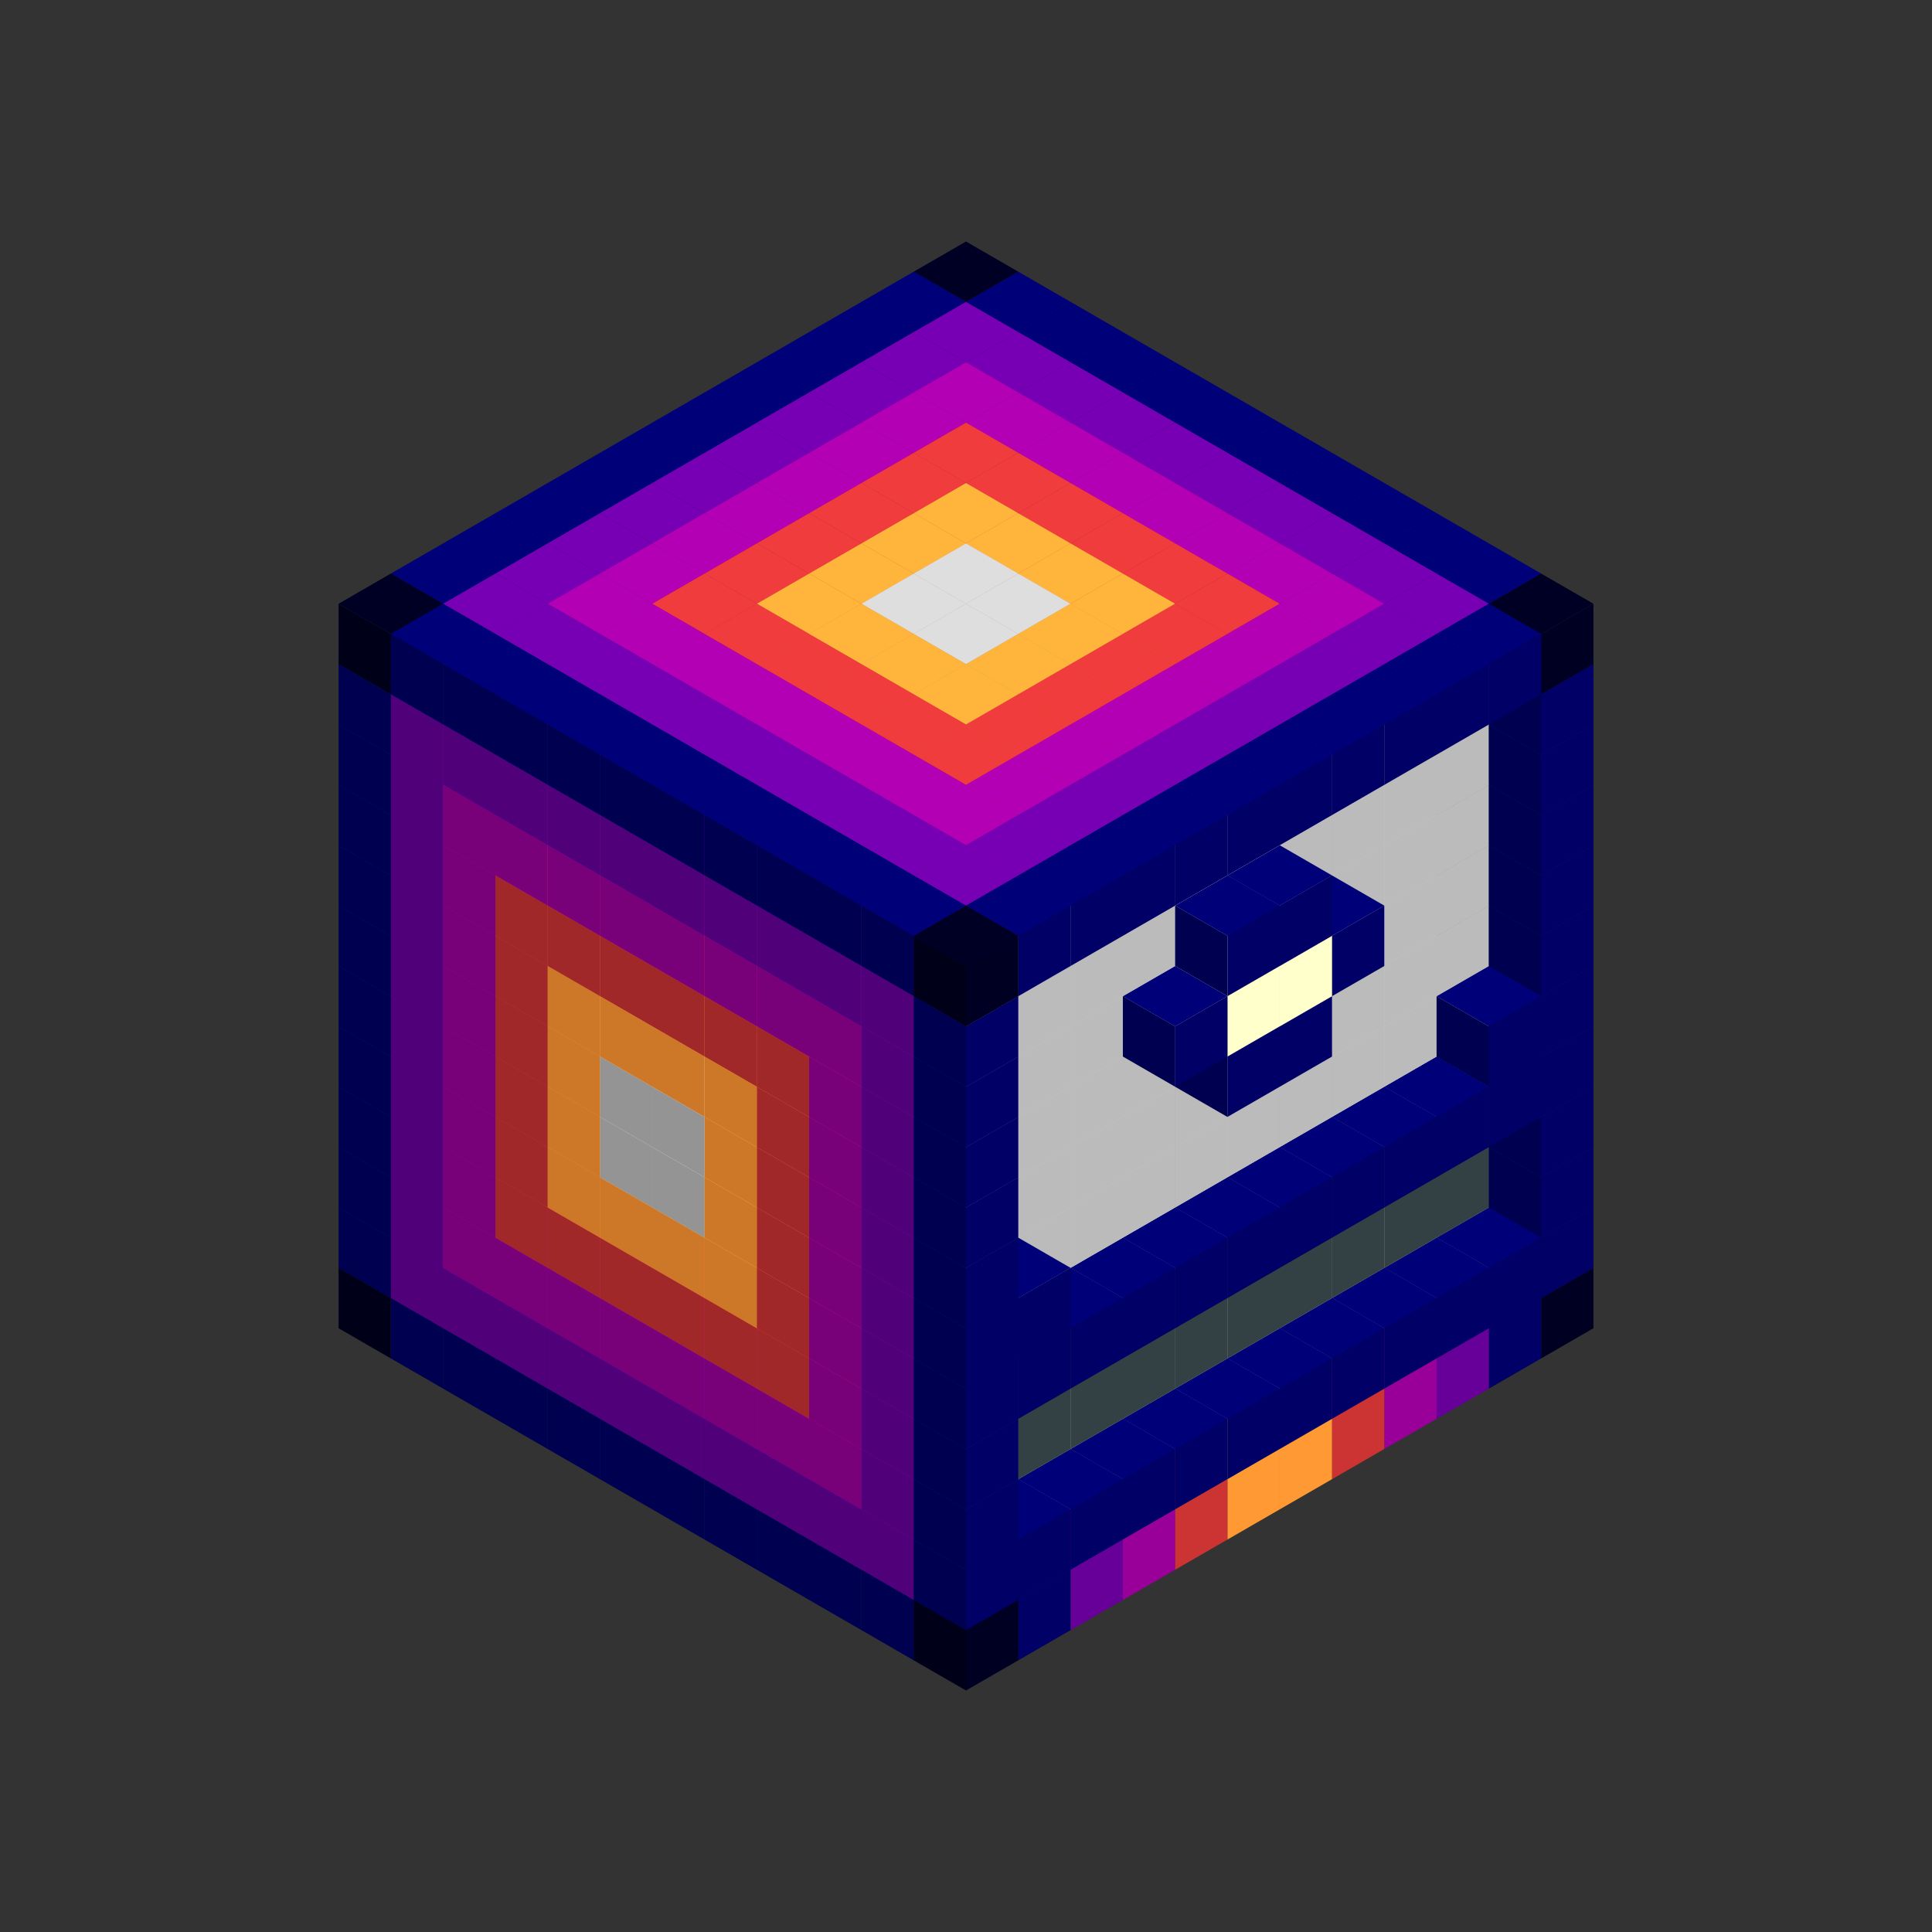 
<svg width='600' height='600' viewBox='4436371 5550000 3200000 3200000' xmlns='http://www.w3.org/2000/svg' xmlns:xlink='http://www.w3.org/1999/xlink'>
<rect x="4436371" y="5550000" width="3200000" height="3200000" fill="#333333" stroke="none"/>
<use xlink:href='#v-0x00000099-4' transform='translate(983738,3600000)'/>
<use xlink:href='#v-0x00000099-1' transform='translate(1070341,3650000)'/>
<use xlink:href='#v-0x00000099-1' transform='translate(1156944,3700000)'/>
<use xlink:href='#v-0x00000099-1' transform='translate(1243547,3750000)'/>
<use xlink:href='#v-0x00000099-1' transform='translate(1330150,3800000)'/>
<use xlink:href='#v-0x00000099-1' transform='translate(1416753,3850000)'/>
<use xlink:href='#v-0x00000099-1' transform='translate(1503356,3900000)'/>
<use xlink:href='#v-0x00000099-1' transform='translate(1589959,3950000)'/>
<use xlink:href='#v-0x00000099-1' transform='translate(1676562,4000000)'/>
<use xlink:href='#v-0x00000099-1' transform='translate(1763165,4050000)'/>
<use xlink:href='#v-0x00000099-1' transform='translate(1849768,4100000)'/>
<use xlink:href='#v-0x00000099-4' transform='translate(2889004,3600000)'/>
<use xlink:href='#v-0x00000099-1' transform='translate(2802401,3650000)'/>
<use xlink:href='#v-0x00000099-5' transform='translate(2715798,3700000)'/>
<use xlink:href='#v-0x00000099-6' transform='translate(2629195,3750000)'/>
<use xlink:href='#v-0x00000099-7' transform='translate(2542592,3800000)'/>
<use xlink:href='#v-0x00000099-8' transform='translate(2455989,3850000)'/>
<use xlink:href='#v-0x00000099-8' transform='translate(2369386,3900000)'/>
<use xlink:href='#v-0x00000099-7' transform='translate(2282783,3950000)'/>
<use xlink:href='#v-0x00000099-6' transform='translate(2196180,4000000)'/>
<use xlink:href='#v-0x00000099-5' transform='translate(2109577,4050000)'/>
<use xlink:href='#v-0x00000099-1' transform='translate(2022974,4100000)'/>
<use xlink:href='#v-0x00000099-4' transform='translate(1936371,4150000)'/>
<use xlink:href='#v-0x00000099-1' transform='translate(983738,3500000)'/>
<use xlink:href='#v-0x00000099-5' transform='translate(1070341,3550000)'/>
<use xlink:href='#v-0x00000099-5' transform='translate(1156944,3600000)'/>
<use xlink:href='#v-0x00000099-5' transform='translate(1243547,3650000)'/>
<use xlink:href='#v-0x00000099-5' transform='translate(1330150,3700000)'/>
<use xlink:href='#v-0x00000099-5' transform='translate(1416753,3750000)'/>
<use xlink:href='#v-0x00000099-5' transform='translate(1503356,3800000)'/>
<use xlink:href='#v-0x00000099-5' transform='translate(1589959,3850000)'/>
<use xlink:href='#v-0x00000099-5' transform='translate(1676562,3900000)'/>
<use xlink:href='#v-0x00000099-5' transform='translate(1763165,3950000)'/>
<use xlink:href='#v-0x00000099-2' transform='translate(2715798,3500000)'/>
<use xlink:href='#v-0x00000099-2' transform='translate(2629195,3550000)'/>
<use xlink:href='#v-0x00000099-2' transform='translate(2542592,3600000)'/>
<use xlink:href='#v-0x00000099-2' transform='translate(2455989,3650000)'/>
<use xlink:href='#v-0x00000099-2' transform='translate(2369386,3700000)'/>
<use xlink:href='#v-0x00000099-2' transform='translate(2282783,3750000)'/>
<use xlink:href='#v-0x00000099-2' transform='translate(2196180,3800000)'/>
<use xlink:href='#v-0x00000099-2' transform='translate(2109577,3850000)'/>
<use xlink:href='#v-0x00000099-2' transform='translate(2022974,3900000)'/>
<use xlink:href='#v-0x00000099-2' transform='translate(1936371,3950000)'/>
<use xlink:href='#v-0x00000099-5' transform='translate(1849768,4000000)'/>
<use xlink:href='#v-0x00000099-1' transform='translate(2889004,3500000)'/>
<use xlink:href='#v-0x00000099-1' transform='translate(2802401,3550000)'/>
<use xlink:href='#v-0x00000099-1' transform='translate(2715798,3600000)'/>
<use xlink:href='#v-0x00000099-1' transform='translate(2629195,3650000)'/>
<use xlink:href='#v-0x00000099-1' transform='translate(2542592,3700000)'/>
<use xlink:href='#v-0x00000099-1' transform='translate(2455989,3750000)'/>
<use xlink:href='#v-0x00000099-1' transform='translate(2369386,3800000)'/>
<use xlink:href='#v-0x00000099-1' transform='translate(2282783,3850000)'/>
<use xlink:href='#v-0x00000099-1' transform='translate(2196180,3900000)'/>
<use xlink:href='#v-0x00000099-1' transform='translate(2109577,3950000)'/>
<use xlink:href='#v-0x00000099-1' transform='translate(2022974,4000000)'/>
<use xlink:href='#v-0x00000099-1' transform='translate(1936371,4050000)'/>
<use xlink:href='#v-0x00000099-1' transform='translate(983738,3400000)'/>
<use xlink:href='#v-0x00000099-5' transform='translate(1070341,3450000)'/>
<use xlink:href='#v-0x00000099-6' transform='translate(1156944,3500000)'/>
<use xlink:href='#v-0x00000099-6' transform='translate(1243547,3550000)'/>
<use xlink:href='#v-0x00000099-6' transform='translate(1330150,3600000)'/>
<use xlink:href='#v-0x00000099-6' transform='translate(1416753,3650000)'/>
<use xlink:href='#v-0x00000099-6' transform='translate(1503356,3700000)'/>
<use xlink:href='#v-0x00000099-6' transform='translate(1589959,3750000)'/>
<use xlink:href='#v-0x00000099-6' transform='translate(1676562,3800000)'/>
<use xlink:href='#v-0x00000099-6' transform='translate(1763165,3850000)'/>
<use xlink:href='#v-0x00000099-9' transform='translate(2715798,3400000)'/>
<use xlink:href='#v-0x00000099-9' transform='translate(2629195,3450000)'/>
<use xlink:href='#v-0x00000099-9' transform='translate(2542592,3500000)'/>
<use xlink:href='#v-0x00000099-9' transform='translate(2455989,3550000)'/>
<use xlink:href='#v-0x00000099-9' transform='translate(2369386,3600000)'/>
<use xlink:href='#v-0x00000099-9' transform='translate(2282783,3650000)'/>
<use xlink:href='#v-0x00000099-9' transform='translate(2196180,3700000)'/>
<use xlink:href='#v-0x00000099-9' transform='translate(2109577,3750000)'/>
<use xlink:href='#v-0x00000099-9' transform='translate(2022974,3800000)'/>
<use xlink:href='#v-0x00000099-9' transform='translate(1936371,3850000)'/>
<use xlink:href='#v-0x00000099-5' transform='translate(1849768,3900000)'/>
<use xlink:href='#v-0x00000099-1' transform='translate(2889004,3400000)'/>
<use xlink:href='#v-0x00000099-1' transform='translate(1936371,3950000)'/>
<use xlink:href='#v-0x00000099-1' transform='translate(983738,3300000)'/>
<use xlink:href='#v-0x00000099-5' transform='translate(1070341,3350000)'/>
<use xlink:href='#v-0x00000099-6' transform='translate(1156944,3400000)'/>
<use xlink:href='#v-0x00000099-7' transform='translate(1243547,3450000)'/>
<use xlink:href='#v-0x00000099-7' transform='translate(1330150,3500000)'/>
<use xlink:href='#v-0x00000099-7' transform='translate(1416753,3550000)'/>
<use xlink:href='#v-0x00000099-7' transform='translate(1503356,3600000)'/>
<use xlink:href='#v-0x00000099-7' transform='translate(1589959,3650000)'/>
<use xlink:href='#v-0x00000099-7' transform='translate(1676562,3700000)'/>
<use xlink:href='#v-0x00000099-6' transform='translate(1763165,3750000)'/>
<use xlink:href='#v-0x00000099-9' transform='translate(2715798,3300000)'/>
<use xlink:href='#v-0x00000099-9' transform='translate(2629195,3350000)'/>
<use xlink:href='#v-0x00000099-9' transform='translate(2542592,3400000)'/>
<use xlink:href='#v-0x00000099-9' transform='translate(2455989,3450000)'/>
<use xlink:href='#v-0x00000099-9' transform='translate(2369386,3500000)'/>
<use xlink:href='#v-0x00000099-9' transform='translate(2282783,3550000)'/>
<use xlink:href='#v-0x00000099-9' transform='translate(2196180,3600000)'/>
<use xlink:href='#v-0x00000099-9' transform='translate(2109577,3650000)'/>
<use xlink:href='#v-0x00000099-9' transform='translate(2022974,3700000)'/>
<use xlink:href='#v-0x00000099-9' transform='translate(1936371,3750000)'/>
<use xlink:href='#v-0x00000099-5' transform='translate(1849768,3800000)'/>
<use xlink:href='#v-0x00000099-1' transform='translate(2889004,3300000)'/>
<use xlink:href='#v-0x00000099-1' transform='translate(1936371,3850000)'/>
<use xlink:href='#v-0x00000099-1' transform='translate(983738,3200000)'/>
<use xlink:href='#v-0x00000099-5' transform='translate(1070341,3250000)'/>
<use xlink:href='#v-0x00000099-6' transform='translate(1156944,3300000)'/>
<use xlink:href='#v-0x00000099-7' transform='translate(1243547,3350000)'/>
<use xlink:href='#v-0x00000099-8' transform='translate(1330150,3400000)'/>
<use xlink:href='#v-0x00000099-8' transform='translate(1416753,3450000)'/>
<use xlink:href='#v-0x00000099-8' transform='translate(1503356,3500000)'/>
<use xlink:href='#v-0x00000099-8' transform='translate(1589959,3550000)'/>
<use xlink:href='#v-0x00000099-7' transform='translate(1676562,3600000)'/>
<use xlink:href='#v-0x00000099-6' transform='translate(1763165,3650000)'/>
<use xlink:href='#v-0x00000099-2' transform='translate(2715798,3200000)'/>
<use xlink:href='#v-0x00000099-2' transform='translate(2629195,3250000)'/>
<use xlink:href='#v-0x00000099-2' transform='translate(2542592,3300000)'/>
<use xlink:href='#v-0x00000099-2' transform='translate(2455989,3350000)'/>
<use xlink:href='#v-0x00000099-2' transform='translate(2369386,3400000)'/>
<use xlink:href='#v-0x00000099-2' transform='translate(2282783,3450000)'/>
<use xlink:href='#v-0x00000099-2' transform='translate(2196180,3500000)'/>
<use xlink:href='#v-0x00000099-2' transform='translate(2109577,3550000)'/>
<use xlink:href='#v-0x00000099-2' transform='translate(2022974,3600000)'/>
<use xlink:href='#v-0x00000099-2' transform='translate(1936371,3650000)'/>
<use xlink:href='#v-0x00000099-5' transform='translate(1849768,3700000)'/>
<use xlink:href='#v-0x00000099-1' transform='translate(2889004,3200000)'/>
<use xlink:href='#v-0x00000099-1' transform='translate(2802401,3250000)'/>
<use xlink:href='#v-0x00000099-1' transform='translate(2715798,3300000)'/>
<use xlink:href='#v-0x00000099-1' transform='translate(2629195,3350000)'/>
<use xlink:href='#v-0x00000099-1' transform='translate(2542592,3400000)'/>
<use xlink:href='#v-0x00000099-1' transform='translate(2455989,3450000)'/>
<use xlink:href='#v-0x00000099-1' transform='translate(2369386,3500000)'/>
<use xlink:href='#v-0x00000099-1' transform='translate(2282783,3550000)'/>
<use xlink:href='#v-0x00000099-1' transform='translate(2196180,3600000)'/>
<use xlink:href='#v-0x00000099-1' transform='translate(2109577,3650000)'/>
<use xlink:href='#v-0x00000099-1' transform='translate(2022974,3700000)'/>
<use xlink:href='#v-0x00000099-1' transform='translate(1936371,3750000)'/>
<use xlink:href='#v-0x00000099-1' transform='translate(983738,3100000)'/>
<use xlink:href='#v-0x00000099-5' transform='translate(1070341,3150000)'/>
<use xlink:href='#v-0x00000099-6' transform='translate(1156944,3200000)'/>
<use xlink:href='#v-0x00000099-7' transform='translate(1243547,3250000)'/>
<use xlink:href='#v-0x00000099-8' transform='translate(1330150,3300000)'/>
<use xlink:href='#v-0x00000099-2' transform='translate(1416753,3350000)'/>
<use xlink:href='#v-0x00000099-2' transform='translate(1503356,3400000)'/>
<use xlink:href='#v-0x00000099-8' transform='translate(1589959,3450000)'/>
<use xlink:href='#v-0x00000099-7' transform='translate(1676562,3500000)'/>
<use xlink:href='#v-0x00000099-6' transform='translate(1763165,3550000)'/>
<use xlink:href='#v-0x00000099-2' transform='translate(2715798,3100000)'/>
<use xlink:href='#v-0x00000099-2' transform='translate(2629195,3150000)'/>
<use xlink:href='#v-0x00000099-2' transform='translate(2542592,3200000)'/>
<use xlink:href='#v-0x00000099-2' transform='translate(2455989,3250000)'/>
<use xlink:href='#v-0x00000099-2' transform='translate(2369386,3300000)'/>
<use xlink:href='#v-0x00000099-2' transform='translate(2282783,3350000)'/>
<use xlink:href='#v-0x00000099-2' transform='translate(2196180,3400000)'/>
<use xlink:href='#v-0x00000099-2' transform='translate(2109577,3450000)'/>
<use xlink:href='#v-0x00000099-2' transform='translate(2022974,3500000)'/>
<use xlink:href='#v-0x00000099-2' transform='translate(1936371,3550000)'/>
<use xlink:href='#v-0x00000099-5' transform='translate(1849768,3600000)'/>
<use xlink:href='#v-0x00000099-1' transform='translate(2889004,3100000)'/>
<use xlink:href='#v-0x00000099-1' transform='translate(2802401,3150000)'/>
<use xlink:href='#v-0x00000099-1' transform='translate(2022974,3600000)'/>
<use xlink:href='#v-0x00000099-1' transform='translate(1936371,3650000)'/>
<use xlink:href='#v-0x00000099-1' transform='translate(983738,3000000)'/>
<use xlink:href='#v-0x00000099-5' transform='translate(1070341,3050000)'/>
<use xlink:href='#v-0x00000099-6' transform='translate(1156944,3100000)'/>
<use xlink:href='#v-0x00000099-7' transform='translate(1243547,3150000)'/>
<use xlink:href='#v-0x00000099-8' transform='translate(1330150,3200000)'/>
<use xlink:href='#v-0x00000099-2' transform='translate(1416753,3250000)'/>
<use xlink:href='#v-0x00000099-2' transform='translate(1503356,3300000)'/>
<use xlink:href='#v-0x00000099-8' transform='translate(1589959,3350000)'/>
<use xlink:href='#v-0x00000099-7' transform='translate(1676562,3400000)'/>
<use xlink:href='#v-0x00000099-6' transform='translate(1763165,3450000)'/>
<use xlink:href='#v-0x00000099-2' transform='translate(2715798,3000000)'/>
<use xlink:href='#v-0x00000099-2' transform='translate(2629195,3050000)'/>
<use xlink:href='#v-0x00000099-2' transform='translate(2542592,3100000)'/>
<use xlink:href='#v-0x00000099-2' transform='translate(2455989,3150000)'/>
<use xlink:href='#v-0x00000099-2' transform='translate(2369386,3200000)'/>
<use xlink:href='#v-0x00000099-2' transform='translate(2282783,3250000)'/>
<use xlink:href='#v-0x00000099-2' transform='translate(2196180,3300000)'/>
<use xlink:href='#v-0x00000099-2' transform='translate(2109577,3350000)'/>
<use xlink:href='#v-0x00000099-2' transform='translate(2022974,3400000)'/>
<use xlink:href='#v-0x00000099-2' transform='translate(1936371,3450000)'/>
<use xlink:href='#v-0x00000099-5' transform='translate(1849768,3500000)'/>
<use xlink:href='#v-0x00000099-1' transform='translate(2889004,3000000)'/>
<use xlink:href='#v-0x00000099-1' transform='translate(1936371,3550000)'/>
<use xlink:href='#v-0x00000099-1' transform='translate(983738,2900000)'/>
<use xlink:href='#v-0x00000099-5' transform='translate(1070341,2950000)'/>
<use xlink:href='#v-0x00000099-6' transform='translate(1156944,3000000)'/>
<use xlink:href='#v-0x00000099-7' transform='translate(1243547,3050000)'/>
<use xlink:href='#v-0x00000099-8' transform='translate(1330150,3100000)'/>
<use xlink:href='#v-0x00000099-8' transform='translate(1416753,3150000)'/>
<use xlink:href='#v-0x00000099-8' transform='translate(1503356,3200000)'/>
<use xlink:href='#v-0x00000099-8' transform='translate(1589959,3250000)'/>
<use xlink:href='#v-0x00000099-7' transform='translate(1676562,3300000)'/>
<use xlink:href='#v-0x00000099-6' transform='translate(1763165,3350000)'/>
<use xlink:href='#v-0x00000099-2' transform='translate(2715798,2900000)'/>
<use xlink:href='#v-0x00000099-2' transform='translate(2629195,2950000)'/>
<use xlink:href='#v-0x00000099-2' transform='translate(2542592,3000000)'/>
<use xlink:href='#v-0x00000099-2' transform='translate(2455989,3050000)'/>
<use xlink:href='#v-0x00000099-2' transform='translate(2369386,3100000)'/>
<use xlink:href='#v-0x00000099-2' transform='translate(2282783,3150000)'/>
<use xlink:href='#v-0x00000099-2' transform='translate(2196180,3200000)'/>
<use xlink:href='#v-0x00000099-2' transform='translate(2109577,3250000)'/>
<use xlink:href='#v-0x00000099-2' transform='translate(2022974,3300000)'/>
<use xlink:href='#v-0x00000099-2' transform='translate(1936371,3350000)'/>
<use xlink:href='#v-0x00000099-5' transform='translate(1849768,3400000)'/>
<use xlink:href='#v-0x00000099-1' transform='translate(2889004,2900000)'/>
<use xlink:href='#v-0x00000099-1' transform='translate(2455989,3150000)'/>
<use xlink:href='#v-0x00000099-1' transform='translate(2369386,3200000)'/>
<use xlink:href='#v-0x00000099-1' transform='translate(1936371,3450000)'/>
<use xlink:href='#v-0x00000099-1' transform='translate(983738,2800000)'/>
<use xlink:href='#v-0x00000099-5' transform='translate(1070341,2850000)'/>
<use xlink:href='#v-0x00000099-6' transform='translate(1156944,2900000)'/>
<use xlink:href='#v-0x00000099-7' transform='translate(1243547,2950000)'/>
<use xlink:href='#v-0x00000099-7' transform='translate(1330150,3000000)'/>
<use xlink:href='#v-0x00000099-7' transform='translate(1416753,3050000)'/>
<use xlink:href='#v-0x00000099-7' transform='translate(1503356,3100000)'/>
<use xlink:href='#v-0x00000099-7' transform='translate(1589959,3150000)'/>
<use xlink:href='#v-0x00000099-7' transform='translate(1676562,3200000)'/>
<use xlink:href='#v-0x00000099-6' transform='translate(1763165,3250000)'/>
<use xlink:href='#v-0x00000099-2' transform='translate(2715798,2800000)'/>
<use xlink:href='#v-0x00000099-2' transform='translate(2629195,2850000)'/>
<use xlink:href='#v-0x00000099-2' transform='translate(2542592,2900000)'/>
<use xlink:href='#v-0x00000099-2' transform='translate(2455989,2950000)'/>
<use xlink:href='#v-0x00000099-2' transform='translate(2369386,3000000)'/>
<use xlink:href='#v-0x00000099-2' transform='translate(2282783,3050000)'/>
<use xlink:href='#v-0x00000099-2' transform='translate(2196180,3100000)'/>
<use xlink:href='#v-0x00000099-2' transform='translate(2109577,3150000)'/>
<use xlink:href='#v-0x00000099-2' transform='translate(2022974,3200000)'/>
<use xlink:href='#v-0x00000099-2' transform='translate(1936371,3250000)'/>
<use xlink:href='#v-0x00000099-5' transform='translate(1849768,3300000)'/>
<use xlink:href='#v-0x00000099-1' transform='translate(2889004,2800000)'/>
<use xlink:href='#v-0x00000099-1' transform='translate(2542592,3000000)'/>
<use xlink:href='#v-0x00000099-3' transform='translate(2455989,3050000)'/>
<use xlink:href='#v-0x00000099-3' transform='translate(2369386,3100000)'/>
<use xlink:href='#v-0x00000099-1' transform='translate(2282783,3150000)'/>
<use xlink:href='#v-0x00000099-1' transform='translate(1936371,3350000)'/>
<use xlink:href='#v-0x00000099-1' transform='translate(983738,2700000)'/>
<use xlink:href='#v-0x00000099-5' transform='translate(1070341,2750000)'/>
<use xlink:href='#v-0x00000099-6' transform='translate(1156944,2800000)'/>
<use xlink:href='#v-0x00000099-6' transform='translate(1243547,2850000)'/>
<use xlink:href='#v-0x00000099-6' transform='translate(1330150,2900000)'/>
<use xlink:href='#v-0x00000099-6' transform='translate(1416753,2950000)'/>
<use xlink:href='#v-0x00000099-6' transform='translate(1503356,3000000)'/>
<use xlink:href='#v-0x00000099-6' transform='translate(1589959,3050000)'/>
<use xlink:href='#v-0x00000099-6' transform='translate(1676562,3100000)'/>
<use xlink:href='#v-0x00000099-6' transform='translate(1763165,3150000)'/>
<use xlink:href='#v-0x00000099-2' transform='translate(2715798,2700000)'/>
<use xlink:href='#v-0x00000099-2' transform='translate(2629195,2750000)'/>
<use xlink:href='#v-0x00000099-2' transform='translate(2542592,2800000)'/>
<use xlink:href='#v-0x00000099-2' transform='translate(2455989,2850000)'/>
<use xlink:href='#v-0x00000099-2' transform='translate(2369386,2900000)'/>
<use xlink:href='#v-0x00000099-2' transform='translate(2282783,2950000)'/>
<use xlink:href='#v-0x00000099-2' transform='translate(2196180,3000000)'/>
<use xlink:href='#v-0x00000099-2' transform='translate(2109577,3050000)'/>
<use xlink:href='#v-0x00000099-2' transform='translate(2022974,3100000)'/>
<use xlink:href='#v-0x00000099-2' transform='translate(1936371,3150000)'/>
<use xlink:href='#v-0x00000099-5' transform='translate(1849768,3200000)'/>
<use xlink:href='#v-0x00000099-1' transform='translate(2889004,2700000)'/>
<use xlink:href='#v-0x00000099-1' transform='translate(2455989,2950000)'/>
<use xlink:href='#v-0x00000099-1' transform='translate(2369386,3000000)'/>
<use xlink:href='#v-0x00000099-1' transform='translate(1936371,3250000)'/>
<use xlink:href='#v-0x00000099-1' transform='translate(983738,2600000)'/>
<use xlink:href='#v-0x00000099-5' transform='translate(1070341,2650000)'/>
<use xlink:href='#v-0x00000099-5' transform='translate(1156944,2700000)'/>
<use xlink:href='#v-0x00000099-5' transform='translate(1243547,2750000)'/>
<use xlink:href='#v-0x00000099-5' transform='translate(1330150,2800000)'/>
<use xlink:href='#v-0x00000099-5' transform='translate(1416753,2850000)'/>
<use xlink:href='#v-0x00000099-5' transform='translate(1503356,2900000)'/>
<use xlink:href='#v-0x00000099-5' transform='translate(1589959,2950000)'/>
<use xlink:href='#v-0x00000099-5' transform='translate(1676562,3000000)'/>
<use xlink:href='#v-0x00000099-5' transform='translate(1763165,3050000)'/>
<use xlink:href='#v-0x00000099-2' transform='translate(2715798,2600000)'/>
<use xlink:href='#v-0x00000099-2' transform='translate(2629195,2650000)'/>
<use xlink:href='#v-0x00000099-2' transform='translate(2542592,2700000)'/>
<use xlink:href='#v-0x00000099-2' transform='translate(2455989,2750000)'/>
<use xlink:href='#v-0x00000099-2' transform='translate(2369386,2800000)'/>
<use xlink:href='#v-0x00000099-2' transform='translate(2282783,2850000)'/>
<use xlink:href='#v-0x00000099-2' transform='translate(2196180,2900000)'/>
<use xlink:href='#v-0x00000099-2' transform='translate(2109577,2950000)'/>
<use xlink:href='#v-0x00000099-2' transform='translate(2022974,3000000)'/>
<use xlink:href='#v-0x00000099-2' transform='translate(1936371,3050000)'/>
<use xlink:href='#v-0x00000099-5' transform='translate(1849768,3100000)'/>
<use xlink:href='#v-0x00000099-1' transform='translate(2889004,2600000)'/>
<use xlink:href='#v-0x00000099-1' transform='translate(1936371,3150000)'/>
<use xlink:href='#v-0x00000099-4' transform='translate(1936371,1950000)'/>
<use xlink:href='#v-0x00000099-1' transform='translate(1849768,2000000)'/>
<use xlink:href='#v-0x00000099-1' transform='translate(1763165,2050000)'/>
<use xlink:href='#v-0x00000099-1' transform='translate(1676562,2100000)'/>
<use xlink:href='#v-0x00000099-1' transform='translate(1589959,2150000)'/>
<use xlink:href='#v-0x00000099-1' transform='translate(1503356,2200000)'/>
<use xlink:href='#v-0x00000099-1' transform='translate(1416753,2250000)'/>
<use xlink:href='#v-0x00000099-1' transform='translate(1330150,2300000)'/>
<use xlink:href='#v-0x00000099-1' transform='translate(1243547,2350000)'/>
<use xlink:href='#v-0x00000099-1' transform='translate(1156944,2400000)'/>
<use xlink:href='#v-0x00000099-1' transform='translate(1070341,2450000)'/>
<use xlink:href='#v-0x00000099-4' transform='translate(983738,2500000)'/>
<use xlink:href='#v-0x00000099-1' transform='translate(2022974,2000000)'/>
<use xlink:href='#v-0x00000099-5' transform='translate(1936371,2050000)'/>
<use xlink:href='#v-0x00000099-5' transform='translate(1849768,2100000)'/>
<use xlink:href='#v-0x00000099-5' transform='translate(1763165,2150000)'/>
<use xlink:href='#v-0x00000099-5' transform='translate(1676562,2200000)'/>
<use xlink:href='#v-0x00000099-5' transform='translate(1589959,2250000)'/>
<use xlink:href='#v-0x00000099-5' transform='translate(1503356,2300000)'/>
<use xlink:href='#v-0x00000099-5' transform='translate(1416753,2350000)'/>
<use xlink:href='#v-0x00000099-5' transform='translate(1330150,2400000)'/>
<use xlink:href='#v-0x00000099-5' transform='translate(1243547,2450000)'/>
<use xlink:href='#v-0x00000099-5' transform='translate(1156944,2500000)'/>
<use xlink:href='#v-0x00000099-1' transform='translate(1070341,2550000)'/>
<use xlink:href='#v-0x00000099-1' transform='translate(2109577,2050000)'/>
<use xlink:href='#v-0x00000099-5' transform='translate(2022974,2100000)'/>
<use xlink:href='#v-0x00000099-6' transform='translate(1936371,2150000)'/>
<use xlink:href='#v-0x00000099-6' transform='translate(1849768,2200000)'/>
<use xlink:href='#v-0x00000099-6' transform='translate(1763165,2250000)'/>
<use xlink:href='#v-0x00000099-6' transform='translate(1676562,2300000)'/>
<use xlink:href='#v-0x00000099-6' transform='translate(1589959,2350000)'/>
<use xlink:href='#v-0x00000099-6' transform='translate(1503356,2400000)'/>
<use xlink:href='#v-0x00000099-6' transform='translate(1416753,2450000)'/>
<use xlink:href='#v-0x00000099-6' transform='translate(1330150,2500000)'/>
<use xlink:href='#v-0x00000099-5' transform='translate(1243547,2550000)'/>
<use xlink:href='#v-0x00000099-1' transform='translate(1156944,2600000)'/>
<use xlink:href='#v-0x00000099-1' transform='translate(2196180,2100000)'/>
<use xlink:href='#v-0x00000099-5' transform='translate(2109577,2150000)'/>
<use xlink:href='#v-0x00000099-6' transform='translate(2022974,2200000)'/>
<use xlink:href='#v-0x00000099-7' transform='translate(1936371,2250000)'/>
<use xlink:href='#v-0x00000099-7' transform='translate(1849768,2300000)'/>
<use xlink:href='#v-0x00000099-7' transform='translate(1763165,2350000)'/>
<use xlink:href='#v-0x00000099-7' transform='translate(1676562,2400000)'/>
<use xlink:href='#v-0x00000099-7' transform='translate(1589959,2450000)'/>
<use xlink:href='#v-0x00000099-7' transform='translate(1503356,2500000)'/>
<use xlink:href='#v-0x00000099-6' transform='translate(1416753,2550000)'/>
<use xlink:href='#v-0x00000099-5' transform='translate(1330150,2600000)'/>
<use xlink:href='#v-0x00000099-1' transform='translate(1243547,2650000)'/>
<use xlink:href='#v-0x00000099-1' transform='translate(2282783,2150000)'/>
<use xlink:href='#v-0x00000099-5' transform='translate(2196180,2200000)'/>
<use xlink:href='#v-0x00000099-6' transform='translate(2109577,2250000)'/>
<use xlink:href='#v-0x00000099-7' transform='translate(2022974,2300000)'/>
<use xlink:href='#v-0x00000099-8' transform='translate(1936371,2350000)'/>
<use xlink:href='#v-0x00000099-8' transform='translate(1849768,2400000)'/>
<use xlink:href='#v-0x00000099-8' transform='translate(1763165,2450000)'/>
<use xlink:href='#v-0x00000099-8' transform='translate(1676562,2500000)'/>
<use xlink:href='#v-0x00000099-7' transform='translate(1589959,2550000)'/>
<use xlink:href='#v-0x00000099-6' transform='translate(1503356,2600000)'/>
<use xlink:href='#v-0x00000099-5' transform='translate(1416753,2650000)'/>
<use xlink:href='#v-0x00000099-1' transform='translate(1330150,2700000)'/>
<use xlink:href='#v-0x00000099-1' transform='translate(2369386,2200000)'/>
<use xlink:href='#v-0x00000099-5' transform='translate(2282783,2250000)'/>
<use xlink:href='#v-0x00000099-6' transform='translate(2196180,2300000)'/>
<use xlink:href='#v-0x00000099-7' transform='translate(2109577,2350000)'/>
<use xlink:href='#v-0x00000099-8' transform='translate(2022974,2400000)'/>
<use xlink:href='#v-0x00000099-2' transform='translate(1936371,2450000)'/>
<use xlink:href='#v-0x00000099-2' transform='translate(1849768,2500000)'/>
<use xlink:href='#v-0x00000099-8' transform='translate(1763165,2550000)'/>
<use xlink:href='#v-0x00000099-7' transform='translate(1676562,2600000)'/>
<use xlink:href='#v-0x00000099-6' transform='translate(1589959,2650000)'/>
<use xlink:href='#v-0x00000099-5' transform='translate(1503356,2700000)'/>
<use xlink:href='#v-0x00000099-1' transform='translate(1416753,2750000)'/>
<use xlink:href='#v-0x00000099-1' transform='translate(2455989,2250000)'/>
<use xlink:href='#v-0x00000099-5' transform='translate(2369386,2300000)'/>
<use xlink:href='#v-0x00000099-6' transform='translate(2282783,2350000)'/>
<use xlink:href='#v-0x00000099-7' transform='translate(2196180,2400000)'/>
<use xlink:href='#v-0x00000099-8' transform='translate(2109577,2450000)'/>
<use xlink:href='#v-0x00000099-2' transform='translate(2022974,2500000)'/>
<use xlink:href='#v-0x00000099-2' transform='translate(1936371,2550000)'/>
<use xlink:href='#v-0x00000099-8' transform='translate(1849768,2600000)'/>
<use xlink:href='#v-0x00000099-7' transform='translate(1763165,2650000)'/>
<use xlink:href='#v-0x00000099-6' transform='translate(1676562,2700000)'/>
<use xlink:href='#v-0x00000099-5' transform='translate(1589959,2750000)'/>
<use xlink:href='#v-0x00000099-1' transform='translate(1503356,2800000)'/>
<use xlink:href='#v-0x00000099-1' transform='translate(2542592,2300000)'/>
<use xlink:href='#v-0x00000099-5' transform='translate(2455989,2350000)'/>
<use xlink:href='#v-0x00000099-6' transform='translate(2369386,2400000)'/>
<use xlink:href='#v-0x00000099-7' transform='translate(2282783,2450000)'/>
<use xlink:href='#v-0x00000099-8' transform='translate(2196180,2500000)'/>
<use xlink:href='#v-0x00000099-8' transform='translate(2109577,2550000)'/>
<use xlink:href='#v-0x00000099-8' transform='translate(2022974,2600000)'/>
<use xlink:href='#v-0x00000099-8' transform='translate(1936371,2650000)'/>
<use xlink:href='#v-0x00000099-7' transform='translate(1849768,2700000)'/>
<use xlink:href='#v-0x00000099-6' transform='translate(1763165,2750000)'/>
<use xlink:href='#v-0x00000099-5' transform='translate(1676562,2800000)'/>
<use xlink:href='#v-0x00000099-1' transform='translate(1589959,2850000)'/>
<use xlink:href='#v-0x00000099-1' transform='translate(2629195,2350000)'/>
<use xlink:href='#v-0x00000099-5' transform='translate(2542592,2400000)'/>
<use xlink:href='#v-0x00000099-6' transform='translate(2455989,2450000)'/>
<use xlink:href='#v-0x00000099-7' transform='translate(2369386,2500000)'/>
<use xlink:href='#v-0x00000099-7' transform='translate(2282783,2550000)'/>
<use xlink:href='#v-0x00000099-7' transform='translate(2196180,2600000)'/>
<use xlink:href='#v-0x00000099-7' transform='translate(2109577,2650000)'/>
<use xlink:href='#v-0x00000099-7' transform='translate(2022974,2700000)'/>
<use xlink:href='#v-0x00000099-7' transform='translate(1936371,2750000)'/>
<use xlink:href='#v-0x00000099-6' transform='translate(1849768,2800000)'/>
<use xlink:href='#v-0x00000099-5' transform='translate(1763165,2850000)'/>
<use xlink:href='#v-0x00000099-1' transform='translate(1676562,2900000)'/>
<use xlink:href='#v-0x00000099-1' transform='translate(2715798,2400000)'/>
<use xlink:href='#v-0x00000099-5' transform='translate(2629195,2450000)'/>
<use xlink:href='#v-0x00000099-6' transform='translate(2542592,2500000)'/>
<use xlink:href='#v-0x00000099-6' transform='translate(2455989,2550000)'/>
<use xlink:href='#v-0x00000099-6' transform='translate(2369386,2600000)'/>
<use xlink:href='#v-0x00000099-6' transform='translate(2282783,2650000)'/>
<use xlink:href='#v-0x00000099-6' transform='translate(2196180,2700000)'/>
<use xlink:href='#v-0x00000099-6' transform='translate(2109577,2750000)'/>
<use xlink:href='#v-0x00000099-6' transform='translate(2022974,2800000)'/>
<use xlink:href='#v-0x00000099-6' transform='translate(1936371,2850000)'/>
<use xlink:href='#v-0x00000099-5' transform='translate(1849768,2900000)'/>
<use xlink:href='#v-0x00000099-1' transform='translate(1763165,2950000)'/>
<use xlink:href='#v-0x00000099-1' transform='translate(2802401,2450000)'/>
<use xlink:href='#v-0x00000099-5' transform='translate(2715798,2500000)'/>
<use xlink:href='#v-0x00000099-5' transform='translate(2629195,2550000)'/>
<use xlink:href='#v-0x00000099-5' transform='translate(2542592,2600000)'/>
<use xlink:href='#v-0x00000099-5' transform='translate(2455989,2650000)'/>
<use xlink:href='#v-0x00000099-5' transform='translate(2369386,2700000)'/>
<use xlink:href='#v-0x00000099-5' transform='translate(2282783,2750000)'/>
<use xlink:href='#v-0x00000099-5' transform='translate(2196180,2800000)'/>
<use xlink:href='#v-0x00000099-5' transform='translate(2109577,2850000)'/>
<use xlink:href='#v-0x00000099-5' transform='translate(2022974,2900000)'/>
<use xlink:href='#v-0x00000099-5' transform='translate(1936371,2950000)'/>
<use xlink:href='#v-0x00000099-1' transform='translate(1849768,3000000)'/>
<use xlink:href='#v-0x00000099-4' transform='translate(2889004,2500000)'/>
<use xlink:href='#v-0x00000099-1' transform='translate(2802401,2550000)'/>
<use xlink:href='#v-0x00000099-1' transform='translate(2715798,2600000)'/>
<use xlink:href='#v-0x00000099-1' transform='translate(2629195,2650000)'/>
<use xlink:href='#v-0x00000099-1' transform='translate(2542592,2700000)'/>
<use xlink:href='#v-0x00000099-1' transform='translate(2455989,2750000)'/>
<use xlink:href='#v-0x00000099-1' transform='translate(2369386,2800000)'/>
<use xlink:href='#v-0x00000099-1' transform='translate(2282783,2850000)'/>
<use xlink:href='#v-0x00000099-1' transform='translate(2196180,2900000)'/>
<use xlink:href='#v-0x00000099-1' transform='translate(2109577,2950000)'/>
<use xlink:href='#v-0x00000099-1' transform='translate(2022974,3000000)'/>
<use xlink:href='#v-0x00000099-4' transform='translate(1936371,3050000)'/>
<defs>
<g id='v-0x00000099-1'>
<polygon points='4100000,4100000 4100000,4200000 4013397,4150000 4013397,4050000' fill='#000050'/>
<polygon points='4100000,4100000 4100000,4200000 4186602,4150000 4186602,4050000' fill='#000066'/>
<polygon points='4100000,4100000 4013397,4050000 4100000,4000000 4186602,4050000' fill='#000078'/>
</g>
<g id='v-0x00000099-2'>
<polygon points='4100000,4100000 4100000,4200000 4013397,4150000 4013397,4050000' fill='#949494'/>
<polygon points='4100000,4100000 4100000,4200000 4186602,4150000 4186602,4050000' fill='#bbbbbb'/>
<polygon points='4100000,4100000 4013397,4050000 4100000,4000000 4186602,4050000' fill='#dedede'/>
</g>
<g id='v-0x00000099-3'>
<polygon points='4100000,4100000 4100000,4200000 4013397,4150000 4013397,4050000' fill='#cccca0'/>
<polygon points='4100000,4100000 4100000,4200000 4186602,4150000 4186602,4050000' fill='#ffffcc'/>
<polygon points='4100000,4100000 4013397,4050000 4100000,4000000 4186602,4050000' fill='#fffff0'/>
</g>
<g id='v-0x00000099-4'>
<polygon points='4100000,4100000 4100000,4200000 4013397,4150000 4013397,4050000' fill='#000018'/>
<polygon points='4100000,4100000 4100000,4200000 4186602,4150000 4186602,4050000' fill='#000022'/>
<polygon points='4100000,4100000 4013397,4050000 4100000,4000000 4186602,4050000' fill='#000024'/>
</g>
<g id='v-0x00000099-5'>
<polygon points='4100000,4100000 4100000,4200000 4013397,4150000 4013397,4050000' fill='#500078'/>
<polygon points='4100000,4100000 4100000,4200000 4186602,4150000 4186602,4050000' fill='#660099'/>
<polygon points='4100000,4100000 4013397,4050000 4100000,4000000 4186602,4050000' fill='#7800b4'/>
</g>
<g id='v-0x00000099-6'>
<polygon points='4100000,4100000 4100000,4200000 4013397,4150000 4013397,4050000' fill='#780078'/>
<polygon points='4100000,4100000 4100000,4200000 4186602,4150000 4186602,4050000' fill='#990099'/>
<polygon points='4100000,4100000 4013397,4050000 4100000,4000000 4186602,4050000' fill='#b400b4'/>
</g>
<g id='v-0x00000099-7'>
<polygon points='4100000,4100000 4100000,4200000 4013397,4150000 4013397,4050000' fill='#a02828'/>
<polygon points='4100000,4100000 4100000,4200000 4186602,4150000 4186602,4050000' fill='#cc3333'/>
<polygon points='4100000,4100000 4013397,4050000 4100000,4000000 4186602,4050000' fill='#f03c3c'/>
</g>
<g id='v-0x00000099-8'>
<polygon points='4100000,4100000 4100000,4200000 4013397,4150000 4013397,4050000' fill='#cc7828'/>
<polygon points='4100000,4100000 4100000,4200000 4186602,4150000 4186602,4050000' fill='#ff9933'/>
<polygon points='4100000,4100000 4013397,4050000 4100000,4000000 4186602,4050000' fill='#ffb43c'/>
</g>
<g id='v-0x00000099-9'>
<polygon points='4100000,4100000 4100000,4200000 4013397,4150000 4013397,4050000' fill='#283034'/>
<polygon points='4100000,4100000 4100000,4200000 4186602,4150000 4186602,4050000' fill='#334044'/>
<polygon points='4100000,4100000 4013397,4050000 4100000,4000000 4186602,4050000' fill='#3c484e'/>
</g>
</defs>
</svg>
